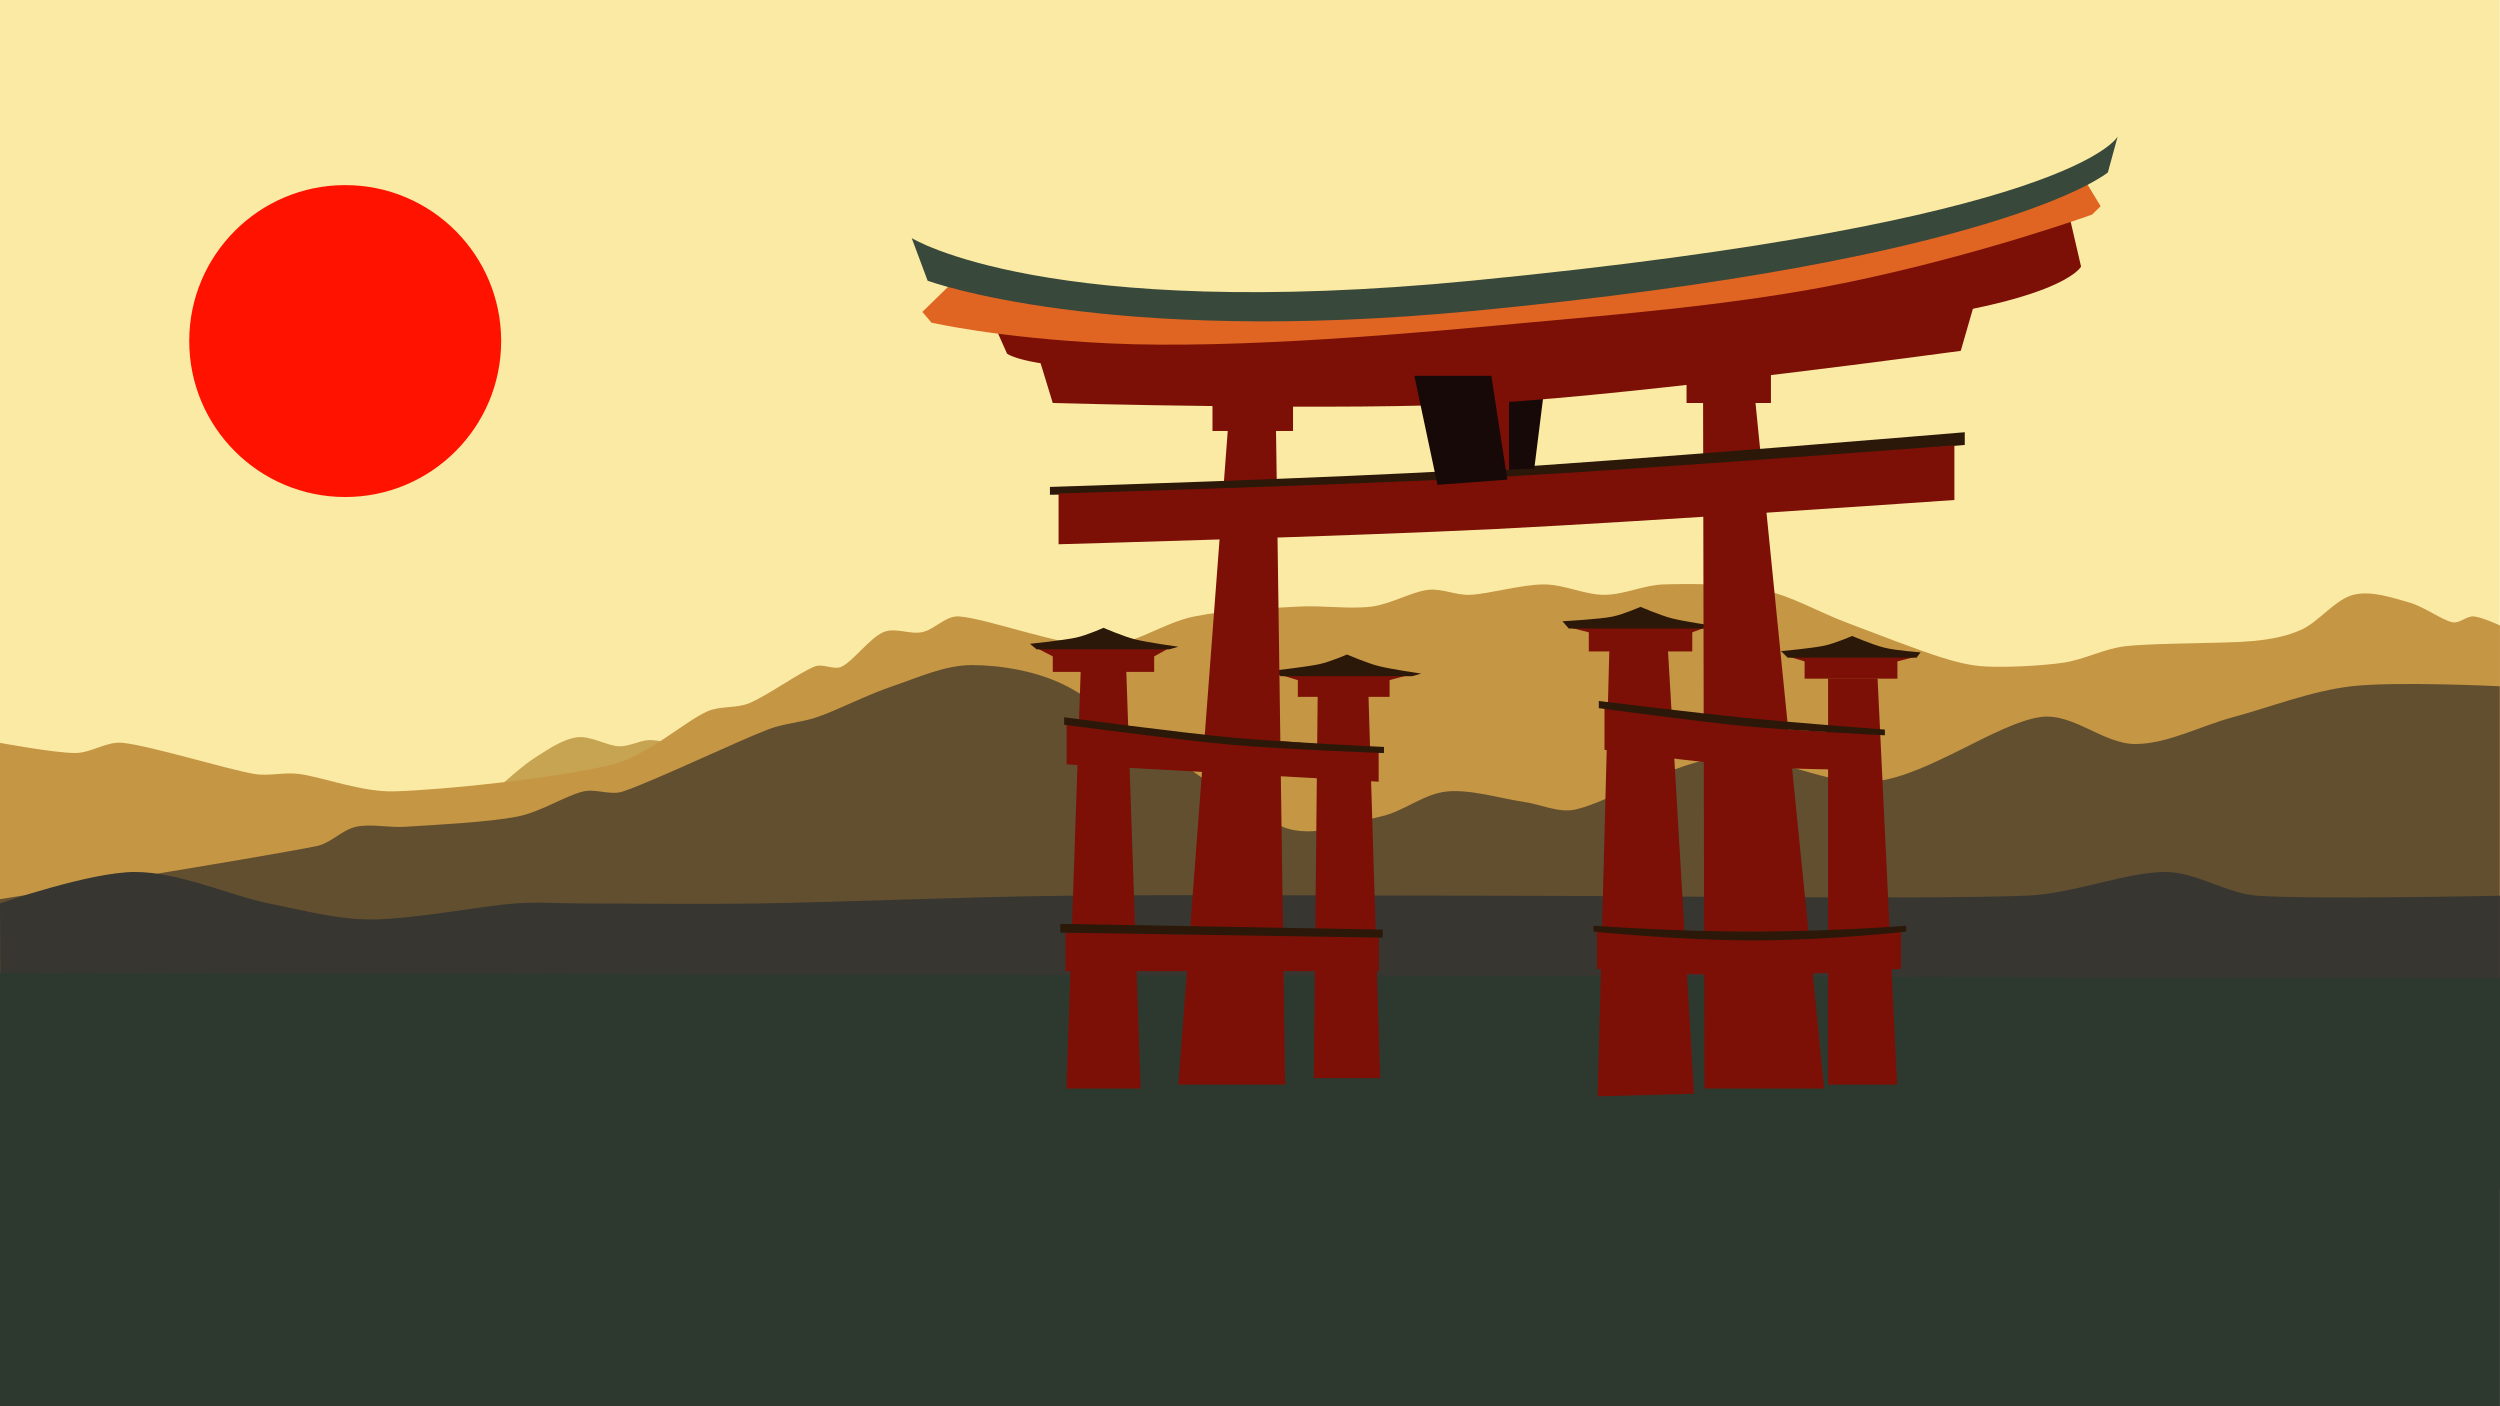 <?xml version="1.0" encoding="UTF-8" standalone="no"?><!DOCTYPE svg PUBLIC "-//W3C//DTD SVG 1.1//EN" "http://www.w3.org/Graphics/SVG/1.1/DTD/svg11.dtd"><svg width="100%" height="100%" viewBox="0 0 33334 18750" version="1.1" xmlns="http://www.w3.org/2000/svg" xmlns:xlink="http://www.w3.org/1999/xlink" xml:space="preserve" xmlns:serif="http://www.serif.com/" style="fill-rule:evenodd;clip-rule:evenodd;stroke-linejoin:round;stroke-miterlimit:2;"><g><rect id="Sky-fourth_layer-" serif:id="Sky(fourth_layer)" x="0" y="0" width="33330.3" height="18750" style="fill:#fbeaa4;"/><circle cx="4602.7" cy="4547.58" r="2079.51" style="fill:#ff1200;"/><path id="Mountains-fourth_layer-" serif:id="Mountains(fourth_layer)" d="M6682.21,10466.3c0,0 293.284,-265.234 459.763,-370.055c168.204,-105.908 364.446,-241.095 549.471,-265.391c185.029,-24.296 401.204,113.383 560.687,119.612c134.788,5.267 274.113,-76.625 396.221,-82.233c113.179,-5.196 336.413,48.592 336.413,48.592l-1012.98,497.141l-1289.58,52.334Z" style="fill:#c7a452;"/><path id="Mountains-third_layer-" serif:id="Mountains(third_layer)" d="M0,9905c0,0 728.154,135.346 1001.61,135.346c217.775,0 422.845,-160.596 639.15,-135.346c397.275,46.367 1354.75,344.638 1744.5,413.567c194.983,34.483 397.537,-24.463 594.033,0c312.054,38.85 845.371,246.254 1278.3,233.1c698.758,-21.225 2219.01,-182.892 2914.24,-360.463c465.491,-118.887 953.633,-568.912 1257.15,-704.942c174.851,-78.366 387.176,-37.345 563.955,-111.245c238.9,-99.867 663.825,-406.634 869.433,-487.959c112.896,-44.654 255.633,54.296 364.221,0c152.737,-76.366 374.012,-381.845 552.208,-458.212c158.384,-67.879 348.554,34.941 516.959,0c168.404,-34.942 315.3,-223.767 493.462,-209.658c395.55,31.333 1357.02,397.641 1879.85,397.641c439.513,0 826.171,-311.446 1257.15,-397.641c440.592,-88.117 992.796,-109.221 1386.39,-131.067c324.558,-18.013 687.321,37.208 975.171,0c259.304,-33.513 533.075,-197.067 751.941,-223.234c187.059,-22.358 373.088,75.051 561.267,66.251c257.808,-12.063 687.217,-138.6 985.583,-138.6c272.163,0 538.992,138.6 804.638,138.6c265.646,0 522.262,-130.217 789.237,-138.6c351.629,-11.042 915.642,-11.705 1320.53,72.35c388.371,80.629 737.746,291.75 1108.78,431.991c395.904,149.638 954.787,367.479 1266.63,465.842c196.171,61.879 398.946,115.15 604.441,124.337c272.705,12.192 722.505,-6.15 1031.78,-51.187c281.2,-40.95 541.55,-186.813 823.887,-219.042c421.567,-48.125 1312.83,-32.421 1705.52,-69.704c221.875,-21.067 448.246,-60.675 650.638,-153.996c222.654,-102.666 447.875,-401.679 685.287,-461.991c237.413,-60.317 519.1,39.137 739.188,100.095c205.325,56.867 436.97,234.321 581.341,265.646c96.196,20.871 186.684,-84.241 284.896,-77.691c105.808,7.058 349.958,120.041 349.958,120.041l0,4978.92l-33333.3,0l0,-3413.15Z" style="fill:#c59644;"/><path id="Mountains-second_layer-" serif:id="Mountains(second_layer)" d="M0,11989c0,0 3433.71,-547.525 4224.83,-708.358c189.975,-38.625 332.509,-215.196 521.88,-256.663c195.35,-42.779 433.908,13.734 650.212,0c359.325,-22.816 1109.35,-58.462 1505.75,-136.887c305.5,-60.442 638.804,-278.05 872.654,-333.663c172.013,-40.904 362.813,56.263 530.433,0c412.088,-138.312 1510.03,-664.471 1942.08,-829.875c208.637,-79.875 439.158,-89.283 650.208,-162.55c275.2,-95.537 659.125,-295.762 1000.98,-410.662c343.642,-115.496 694.938,-282.325 1060.87,-282.325c387.846,0 882.642,82.625 1266.2,282.325c690.138,359.329 2177.35,1584.18 2874.62,1873.64c405.179,168.2 943.946,-58.462 1308.98,-136.887c307.079,-65.975 568.792,-301.296 881.204,-333.663c316.55,-32.796 731.488,96.963 1018.1,136.888c234.079,32.608 470.9,154.245 701.542,102.666c446.308,-99.816 1307.55,-638.804 1976.3,-701.546c668.745,-62.737 1354.23,410.871 2036.19,325.105c702.967,-88.405 1606.99,-772.838 2181.63,-855.538c434.259,-62.5 837.004,359.325 1266.2,359.325c429.196,0 871.829,-242.579 1308.98,-359.325c480.529,-128.333 1035.5,-348.354 1574.2,-410.662c591.75,-68.442 1976.3,0 1976.3,0l0,6183.38l-33330.3,0l0,-3344.73l0.004,0.013Z" style="fill:#624f2f;"/><path id="Mountains-first_layer-" serif:id="Mountains(first_layer)" d="M0,12045.8c0,0 1200.33,-419.217 1798.02,-419.217c597.683,0 1263.35,313.7 1788.08,419.217c449.996,90.488 901.3,213.883 1360.31,213.883c547.546,0 1460.12,-178.237 1924.97,-213.883c287.188,-22.025 576.062,0 864.096,0c546.121,0 1608.52,12.713 2412.63,0c1082.26,-17.112 2720.26,-88.412 4080.93,-102.667c1633.51,-17.108 3813.44,0 5720.17,0c2130,0 5573.42,52.759 7059.88,0c628.179,-22.296 1343.75,-316.55 1858.96,-316.55c424.117,0 809.292,286.559 1232.35,316.55c744.221,52.759 3232.96,0 3232.96,0l-0.001,3917.06l-33314.8,0l-18.492,-3814.4l-0.012,0Z" style="fill:#373631;"/><path id="Lake" d="M0,18750l33333.3,0l0,-5707.04l-33333.3,-72.637l0,5779.71l0,-0.029Z" style="fill:#2d392f;"/><g id="Gate"><g><path d="M13305.5,4441.5l122.012,273.9c0,0 258.754,208.296 1695.99,198.25c430.483,-3.008 2431.8,-42.437 4883.38,-198.25c1455.19,-92.483 3057.92,-203.587 4605.5,-355.546c2884.54,-283.225 3135.66,-805.546 3135.66,-805.546l-184.987,-798.166c0,0 -1296.11,861.958 -7044.42,1491.14c-2378.6,260.35 -7213.17,194.221 -7213.17,194.221l0.029,0Z" style="fill:#7c1006;"/><path d="M12298.4,4158.52l402.062,-391.338c0,0 1732.65,681.055 7672.92,90.888c5693.5,-565.65 7434.46,-1440.39 7434.46,-1440.39l201.238,332.192l-113.825,111.292c0,0 -1491.87,538.637 -3271.4,906.02c-1453.17,300.005 -3102.78,427.809 -4250.5,534.655c-1396.65,130.016 -3851.69,359.662 -5590.38,276.383c-1472.22,-70.517 -2363.27,-276.383 -2363.27,-276.383l-121.329,-143.317l0.025,0Z" style="fill:#e06523;"/><path d="M12156.6,3175.03l211.934,567.875c0,0 2355.62,871.183 7253.58,404.938c7098.63,-675.734 8483.29,-1848.67 8483.29,-1848.67l130.72,-478.875c0,0 -570.904,1139.08 -8614.04,1922.61c-5663.83,551.746 -7465.54,-567.875 -7465.54,-567.875l0.054,0Z" style="fill:#38483a;"/></g><g><path d="M21302.1,14618l1284.72,-34.721l-347.221,-5920.13l-781.25,0l-156.25,5954.88l0,-0.029Z" style="fill:#7c1006;"/><rect x="21184.2" y="8413.5" width="1379.88" height="272.475" style="fill:#7c1006;"/><path d="M20917.8,8363.54l266.429,67.287l1379.88,0l180.884,-67.287l-1827.19,0Z" style="fill:#7c1006;"/><path d="M21874.1,8091.5c0,0 -220.129,96.663 -369.037,129.117c-163.376,35.604 -671.467,62.879 -671.467,62.879l84.133,97.437l1827.19,0l118.429,-34.387c0,0 -400.496,-58.471 -566.875,-100.567c-156.888,-39.691 -422.375,-154.479 -422.375,-154.479Z" style="fill:#2b1809;"/></g><g><path d="M22725.7,14513.9l1597.22,0l-920.137,-9184.04l-694.446,34.721l17.362,9149.29l0,0.029Z" style="fill:#7c1006;"/><rect x="22487.7" y="4963.29" width="1125.24" height="410.258" style="fill:#7c1006;"/></g><g><path d="M17517.4,14375l52.083,-5104.17l677.084,0l156.25,5104.17l-885.417,0Z" style="fill:#7c1006;"/><rect x="17304.8" y="9057.13" width="1223.33" height="234.354" style="fill:#7c1006;"/><path d="M17075.8,8998.75l229.021,70.737l1223.33,-2.016l262.017,-68.721l-1714.37,0Z" style="fill:#7c1006;"/><path d="M17960.1,8726.71c0,0 -220.125,96.663 -369.037,129.117c-163.375,35.604 -620.217,87 -620.217,87l104.934,73.317l1752.32,0l121.254,-34.388c0,0 -400.496,-58.471 -566.871,-100.562c-156.891,-39.692 -422.379,-154.484 -422.379,-154.484Z" style="fill:#2b1809;"/></g><g><path d="M14409.7,8940.96l607.642,0l190.971,5572.92l-989.583,0l190.97,-5572.92Z" style="fill:#7c1006;"/><rect x="14037.2" y="8734.21" width="1352.13" height="224.492" style="fill:#7c1006;"/><path d="M13821.9,8640.42l215.266,111.162l1352.13,0l201.245,-111.162l-1768.64,0Z" style="fill:#7c1006;"/><path d="M14713.5,8370.83c0,0 -217.484,98.384 -366.392,130.834c-163.375,35.604 -613.85,82.791 -613.85,82.791l88.608,73.321l1768.64,0l121.254,-34.387c0,0 -413.683,-57.15 -580.062,-99.242c-156.888,-39.696 -418.2,-153.317 -418.2,-153.317" style="fill:#2b1809;"/></g><g><path d="M24375,14461.8l0,-5416.67l659.721,0l260.416,5416.67l-920.137,0Z" style="fill:#7c1006;"/><rect x="24061.9" y="8801.5" width="1237.39" height="247.479" style="fill:#7c1006;"/><path d="M23836,8751.58l225.921,67.284l1237.39,0l256.005,-67.284l-1719.31,0Z" style="fill:#7c1006;"/><path d="M24695.7,8479.5c0,0 -220.125,96.667 -369.038,129.117c-163.371,35.604 -579.054,73.279 -579.054,73.279l88.438,87.041l1719.31,0l52.779,-71.008c0,0 -323.679,-21.854 -490.058,-63.946c-156.888,-39.691 -422.379,-154.483 -422.379,-154.483Z" style="fill:#2b1809;"/></g><g><path d="M15711.8,14461.8l659.725,-8732.63l642.358,0l121.529,8732.63l-1423.61,0Z" style="fill:#7c1006;"/><rect x="16166.8" y="5390.92" width="1073.95" height="355.596" style="fill:#7c1006;"/></g><g><path d="M14221.6,9654.92l0,537.746l4160.81,230.104l-0.001,-435.613l-4160.81,-332.237Z" style="fill:#7c1006;"/><path d="M14188.3,9662.92l1.388,-99.35c0,0 1529.88,204.816 2240.63,270.779c673.529,62.508 2023.83,124.992 2023.83,124.992l-1.142,81.858c0,0 -1351,-50.379 -2024.03,-110.075c-710.783,-63.046 -2240.67,-268.204 -2240.67,-268.204Z" style="fill:#2b1809;"/></g><g><path d="M21293.6,12421.5l0,496.992c0,0 848.917,93.308 2241.5,76.829c865.8,-10.242 1812.11,-76.829 1812.11,-76.829l0,-496.992c0,0 -900.613,28.996 -1812.11,40.975c-967.512,12.713 -2241.5,-40.975 -2241.5,-40.975Z" style="fill:#7c1006;"/><path d="M21247.5,12421.5l0,-78.041c0,0 1171.22,84.158 2192.78,78.041c1107.89,-6.637 1975.71,-78.041 1975.71,-78.041l0,78.041c0,0 -993.842,113.446 -1975.71,117.379c-1011.69,4.05 -2192.78,-117.379 -2192.78,-117.379Z" style="fill:#2b1809;"/></g><g><path d="M21393.6,9431.71l0,566.396c0,0 1336.9,178.413 1948.28,222.963c571.829,41.671 1720.03,44.354 1720.03,44.354l0,-474.671c0,0 -1146.69,-48.871 -1720.03,-104.987c-611.383,-59.842 -1948.28,-254.055 -1948.28,-254.055Z" style="fill:#7c1006;"/><path d="M21317.9,9347.25l0,94.913c0,-0.001 1327.72,180.887 1963.47,241.245c615.558,58.438 1851.03,120.892 1851.03,120.892l0,-75.929c0,0 -1234.92,-93.858 -1851.03,-155.417c-635.754,-63.521 -1963.47,-225.704 -1963.47,-225.704Z" style="fill:#2b1809;"/></g><g><path d="M13999.4,6492.46l0,104.763c0,0 3791.93,-52.175 5684.75,-155.321c2032.98,-110.783 6513.17,-509.392 6513.17,-509.392l0,-169.383c0,0 -4480.17,376.379 -6513.17,497.938c-1892.27,113.141 -5684.75,231.395 -5684.75,231.395Z" style="fill:#2b1809;"/><path d="M14114.6,6579.88l0,677.083c0,0 3843.56,-105.4 5834.29,-203.779c1990.74,-98.383 6110.13,-386.5 6110.13,-386.5l0,-729.166c0,0 -4119.41,316.579 -6110.13,423.641c-1944.77,104.588 -5834.29,218.721 -5834.29,218.721Z" style="fill:#7c1006;"/></g><g><path d="M14206,12435.5l0,513.38l4180.21,0l0,-451.875l-4180.21,-61.505Z" style="fill:#7c1006;"/><path d="M14137.8,12318.3l0,117.162l4298.29,66.675l0,-107.116l-4298.29,-76.721Z" style="fill:#2b1809;"/></g><rect x="19921.4" y="5339.46" width="205.063" height="923.904" style="fill:#7c1006;"/><path d="M20457.7,6247.54l122.588,-982.13l-460.058,0.001l0,996.55l337.47,-14.421Z" style="fill:#170908;"/><path d="M14037.2,5373.58c0,0 3919.53,110.709 5846.67,0c2017.79,-115.912 6260.04,-695.483 6260.04,-695.483l187.004,-647.842c0,0 -4368.88,519.355 -6447.04,647.842c-2003.87,123.896 -6021.83,123.083 -6021.83,123.083l175.142,572.4l0.021,0Z" style="fill:#7c1006;"/><path d="M18858.3,5010.75l1026.4,0l213.713,1384.3l-931.896,69.725l-308.221,-1454.03Z" style="fill:#170908;"/></g></g></svg>